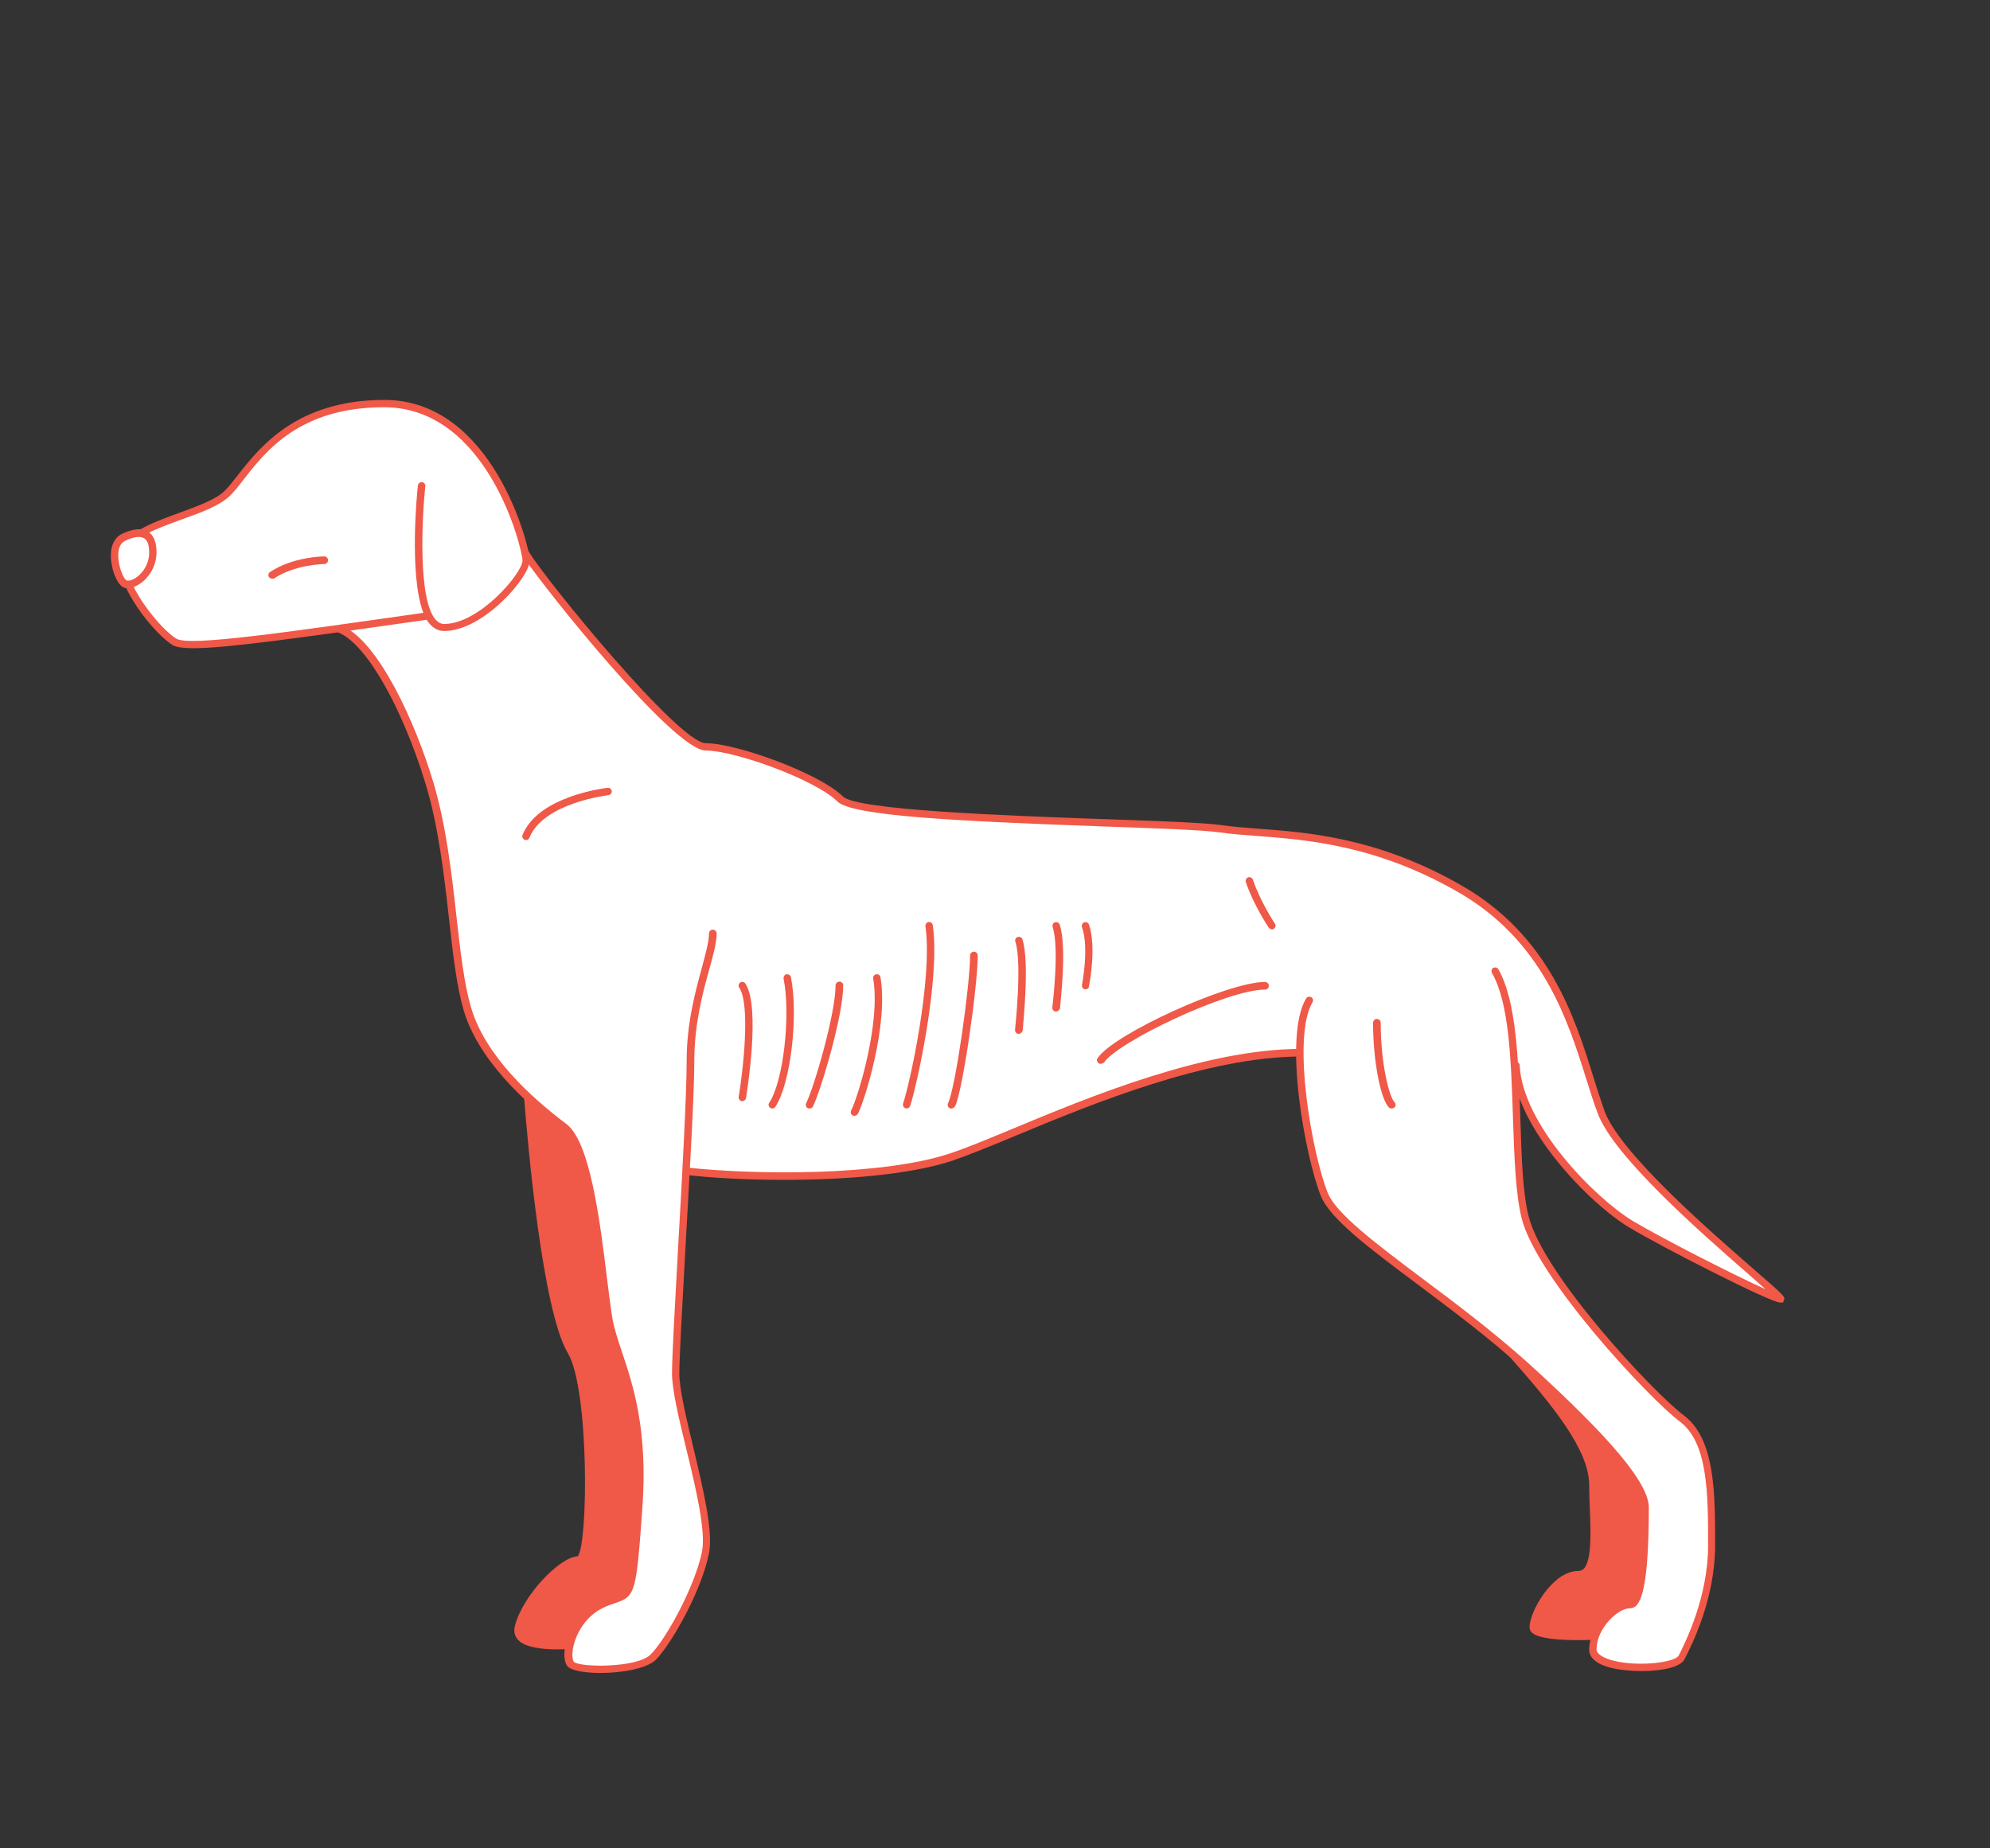 <?xml version="1.0" encoding="utf-8"?>
<svg version="1.1" x="0px" y="0px" viewBox="0 213.633 624.225 579.817" style="enable-background:new 0 0 2000 1080;" xmlns="http://www.w3.org/2000/svg">
  <rect x="0" y="213.633" width="624.225" height="579.817" fill="#333333" stroke="none"/>
  <style type="text/css">
	.st0{fill:#FFFFFF;}
	.st1{fill:#F05848;}
</style>
  <g id="Layer_1">
    <g>
      <g transform="matrix(1, 0, 0, 1, 22, 0)"/>
      <g transform="matrix(1, 0, 0, 1, -110, 0)">
        <path class="st1" d="M275.5,557.9c1.8,23.4,6.5,67.9,13.5,79.6c7,11.7,7,65.5,2.3,65.5s-16.4,11.7-18.7,21.1 c-2.3,9.4,25.7,4.7,25.7,4.7s18.7-2.3,18.7-35.1s-9.4-112.3-9.4-112.3l-23.4-30.4L275.5,557.9z"/>
        <path class="st1" d="M284.8,731.1c-5.1,0-10.2-0.7-12.3-3c-1.1-1.2-1.4-2.7-1-4.3c2.4-9.6,14.1-21.7,19.7-21.9 c3.3-3.5,3.7-52.4-3.1-63.8c-7.9-13.2-12.5-64.6-13.7-80.1l0-0.6l10.3-8.1l24.3,31.6l0,0.3c0.1,0.8,9.4,80,9.4,112.5 c0,33.4-18.9,36.2-19.7,36.3C297.4,730.1,291.1,731.1,284.8,731.1z M276.7,558.4c2.5,31.4,7.3,68.4,13.3,78.4 c6.7,11.2,7.1,59.2,3.3,65.9c-0.6,1.1-1.4,1.4-1.9,1.4c-4,0-15.4,11.3-17.6,20.2c-0.3,1.2,0.1,1.8,0.4,2.2c3.3,3.6,18.4,2,24,1.1 c0.8-0.1,17.7-2.7,17.7-34c0-31.3-8.7-106.3-9.3-111.9l-22.5-29.2L276.7,558.4z"/>
        <path class="st1" d="M584.1,638.2c13.8,15.6,25.5,29.7,25.5,41.4s2.3,28.1-4.7,28.1s-14,11.7-14,16.4c0,4.7,28.1,2.3,28.1,2.3 s11.7,2.3,11.7-30.4s-14-42.1-21.1-46.8C602.7,644.5,584.1,638.2,584.1,638.2z"/>
        <path class="st1" d="M605.2,728.2c-6.3,0-12.6-0.5-14.6-2.3c-0.7-0.6-0.8-1.3-0.8-1.8c0-4.9,7.2-17.6,15.2-17.6 c0.7,0,1.3-0.2,1.8-0.7c2.5-2.6,2.2-11.2,1.9-18.8c-0.1-2.5-0.2-5.1-0.2-7.4c0-11.1-11.4-25-25.2-40.6l-2.9-3.3l4.2,1.4 c0.8,0.3,18.7,6.4,25.8,11.1c7,4.7,21.6,14.4,21.6,47.8c0,19.4-4.2,26.9-7.6,29.8c-2.4,2-4.6,1.9-5.3,1.8 C616.9,727.8,611.1,728.2,605.2,728.2z M588,640.8c13.1,15,22.8,27.6,22.8,38.8c0,2.3,0.1,4.8,0.2,7.3c0.3,8.8,0.6,17.2-2.6,20.5 c-0.9,1-2.1,1.5-3.5,1.5c-6.3,0-12.9,11.3-12.9,15.2c0.7,1.7,13.3,2.3,26.8,1.2l0.2,0l0.2,0c0.1,0,1.7,0.3,3.6-1.4 c3.1-2.6,6.7-9.5,6.7-27.9c0-32.1-13.4-41-20.5-45.8C604.2,647,593.9,643,588,640.8z"/>
        <path class="st0" d="M518.4,543.9c-39.8,0-88.9,25.7-110,32.8c-21.1,7-60.8,7-83.3,4.5c0,0-5.5-53.6-0.8-63 c4.7-9.4,11.7-23.4,14-23.4c2.3,0,191.9,23.4,191.9,23.4L518.4,543.9z"/>
        <path class="st1" d="M355.9,583.8c-11.6,0-22.7-0.6-31-1.6c-0.6-0.1-1.1-0.7-1-1.3c0.1-0.6,0.6-1.1,1.3-1 c21.6,2.4,61.5,2.7,82.8-4.4c5.1-1.7,11.9-4.5,19.8-7.8c24-10,60.2-25,90.5-25c0.6,0,1.2,0.5,1.2,1.2c0,0.6-0.5,1.2-1.2,1.2 c-29.8,0-65.8,14.9-89.6,24.8c-7.9,3.3-14.8,6.1-20,7.9C395.4,582.2,374.8,583.8,355.9,583.8z"/>
        <path class="st0" d="M333.5,506.4c0,7-7,21.1-7,39.8c0,18.7-4.7,86.6-4.7,98.3s11.7,44.5,9.4,56.2c-2.3,11.7-11.7,28.1-16.4,32.8 c-4.7,4.7-23.4,4.7-25.7,2.3c-2.3-2.3,0-14,9.4-18.7c9.4-4.7,9.4,2.3,11.7-30.4c2.3-32.8-7-46.8-9.4-58.5 c-2.3-11.7-4.7-53.8-14-60.8c-9.4-7-25.7-21.1-30.4-37.4c-4.7-16.4-4.7-46.8-11.7-70.2c-7-23.4-21.1-51.5-32.8-49.1l63.2-22.7 c4.7,7.7,46.8,60.1,56.2,60.1c9.4,0,35.1,9.4,42.1,16.4c7,7,103,7,119.4,9.4c16.4,2.3,42.1,0,74.9,18.7 c32.8,18.7,37.4,51.5,44.5,70.2c7,18.7,58.5,58.5,56.2,58.5c-2.3,0-35.1-16.4-46.8-23.4c-11.7-7-35.1-30.4-36.1-49.7"/>
        <path class="st1" d="M298.3,738.5c-4.7,0-8.8-0.7-10.1-1.9c-1.1-1.1-1.4-3.3-1-6c0.8-4.7,4-11.3,10.7-14.6 c1.8-0.9,3.2-1.4,4.4-1.8c4.6-1.5,4.8-1.6,6.7-27.7c1.7-24.1-3-38.1-6.4-48.3c-1.2-3.7-2.3-6.8-2.9-9.9 c-0.6-2.9-1.2-7.8-1.9-13.3c-2-16.7-5.1-41.8-11.7-46.8c-11.6-8.7-26.4-22.4-30.8-38.1c-2.1-7.4-3.3-17.7-4.5-28.6 c-1.5-13.5-3.3-28.7-7.2-41.6c-7.6-25.3-21.4-50.3-31.4-48.3l-0.6-2.2l64.1-23l0.5,0.8c5,8.3,46.7,59.6,55.2,59.6 c9.7,0,35.7,9.5,43,16.7c4.3,4.3,50.7,6,81.3,7.1c17.1,0.6,31.8,1.1,37.4,1.9c3.4,0.5,7.2,0.8,11.3,1.1c16,1.2,37.8,2.8,64,17.8 c27.5,15.7,35.6,41.4,41.4,60.1c1.2,3.9,2.4,7.5,3.5,10.7c4.9,13.1,32.2,36.9,46.9,49.7c9.8,8.5,9.8,8.6,9.4,9.6l-0.3,0.8l-0.9,0 c-3,0-37.1-17.4-47.4-23.6c-12.3-7.4-35.7-31.2-36.6-50.7c0-0.6,0.5-1.2,1.1-1.2c0.7,0,1.2,0.5,1.2,1.1 c0.9,18.6,23.6,41.6,35.5,48.8c9.6,5.7,31.8,17,41.6,21.4c-1.5-1.3-3.3-2.9-5.1-4.5c-14.8-12.9-42.4-37-47.5-50.6 c-1.2-3.2-2.4-6.9-3.6-10.8c-5.8-18.4-13.6-43.5-40.4-58.8c-25.7-14.7-47.3-16.3-63-17.5c-4.1-0.3-8-0.6-11.5-1.1 c-5.5-0.8-20.1-1.3-37.1-1.9c-44.1-1.6-78.3-3.2-82.9-7.8c-6.8-6.8-32.2-16-41.3-16c-10.1,0-50.5-50.8-56.6-59.9l-57.7,20.7 c11.6,4.7,23.3,30.6,28.9,49.4c3.9,13.1,5.7,28.4,7.2,42c1.2,10.8,2.4,21,4.5,28.2c4.3,15.1,18.7,28.3,30,36.8 c7.4,5.6,10.5,30.3,12.7,48.4c0.7,5.5,1.3,10.3,1.8,13.2c0.6,2.9,1.6,6,2.8,9.6c3.5,10.4,8.3,24.6,6.5,49.2 c-1.9,26.6-2.2,27.7-8.3,29.8c-1.1,0.4-2.5,0.8-4.1,1.6c-5.9,2.9-8.7,8.8-9.4,12.9c-0.4,2.5,0.1,3.7,0.3,4 c1.8,1.8,19.8,2,24.1-2.3c4.8-4.8,13.8-21.1,16.1-32.2c1.3-6.5-2-20.3-5-32.6c-2.3-9.4-4.4-18.3-4.4-23.4c0-5.2,0.9-21,1.9-39.3 c1.3-22.7,2.7-48.5,2.7-58.9c0-11.8,2.8-21.8,4.8-29.2c1.2-4.5,2.2-8.1,2.2-10.6c0-0.6,0.5-1.2,1.2-1.2c0.6,0,1.2,0.5,1.2,1.2 c0,2.8-1,6.5-2.3,11.2c-2,7.2-4.7,17.1-4.7,28.6c0,10.5-1.5,36.3-2.8,59.1c-1,18.3-1.9,34.1-1.9,39.2c0,4.8,2.1,13.6,4.3,22.8 c3.1,13.1,6.4,26.6,5,33.6c-2.4,11.9-11.8,28.4-16.7,33.4C312.7,737.2,304.9,738.5,298.3,738.5z"/>
        <path class="st0" d="M242.2,366c0,0-4.7,44.5,7,44.5s25.7-16.4,25.7-21.1c0-4.7-11.7-49.1-44.5-49.1s-42.1,21.1-49.1,28.1 c-7,7-30.4,9.4-32.8,18.7c-2.3,9.4,11.7,25.7,16.4,28.1c4.7,2.3,29.4-1.1,78.5-8.2"/>
        <path class="st1" d="M170.7,417c-3.1,0-5.1-0.3-6.2-0.8c-5.1-2.6-19.5-19.4-17-29.4c1.5-6,10.3-9.2,18.8-12.3 c5.7-2.1,11.6-4.2,14.3-7c1.2-1.2,2.5-2.9,4-4.8c6.9-8.8,18.5-23.6,46-23.6c34.1,0,45.6,46.2,45.6,50.3 c0,5.3-14.6,22.2-26.9,22.2c-1.6,0-3.1-0.7-4.3-2c-0.4-0.4-0.8-0.9-1.1-1.5c-0.1,0-0.1,0-0.2,0C203.1,413.9,180.9,417,170.7,417z M230.5,341.4c-26.4,0-37.1,13.7-44.1,22.7c-1.5,2-2.9,3.7-4.2,5c-3.1,3.1-9,5.3-15.2,7.5c-7.9,2.9-16.1,5.8-17.3,10.7 c-2.2,8.6,11.3,24.5,15.8,26.8c4.4,2.2,31.8-1.7,77.3-8.2c-4.6-11.9-1.9-38.7-1.7-40c0.1-0.6,0.7-1.1,1.3-1 c0.6,0.1,1.1,0.6,1,1.3c-1,9.5-2.4,35.6,3.3,41.9c0.8,0.8,1.6,1.3,2.6,1.3c11.1,0,24.6-16,24.6-19.9 C273.8,385.5,262.9,341.4,230.5,341.4z"/>
        <path class="st0" d="M148.6,382.4c4.7-2.3,9.4-2.3,9.4,4.7s-7,11.7-9.4,9.4C146.3,394.1,143.9,384.7,148.6,382.4z"/>
        <path class="st1" d="M150.2,398.2c-1,0-1.8-0.3-2.4-1c-1.9-1.9-3.5-7.1-2.9-11.1c0.4-2.3,1.5-4,3.2-4.9c3.5-1.7,6.4-2,8.3-0.8 c1.8,1.1,2.7,3.3,2.7,6.5c0,5.2-3.4,9.3-6.7,10.7C151.7,398,150.9,398.2,150.2,398.2z M153.5,382.1c-1.2,0-2.7,0.4-4.4,1.3 c-1,0.5-1.7,1.6-1.9,3.1c-0.5,3.4,1,7.7,2.2,9c0.4,0.4,1.1,0.4,2.1,0c2.6-1.1,5.3-4.4,5.3-8.5c0-2.3-0.5-3.8-1.6-4.5 C154.8,382.3,154.2,382.1,153.5,382.1z"/>
        <path class="st0" d="M520.7,527.5c-7,11.7,0,49.1,4.7,60.8s37.4,30.4,63.2,53.8c25.7,23.4,37.4,37.4,37.4,44.5 c0,7,0,30.4-4.7,30.4c-4.7,0-11.7,7-11.7,14c0,7,25.7,7,28.1,2.3c2.3-4.7,9.4-18.7,9.4-35.1c0-16.4,0-32.8-9.4-39.8 c-9.4-7-44.5-44.5-49.1-63.2c-4.7-18.7,0-60.8-9.4-77.2"/>
        <path class="st1" d="M625,737.9c-3.3,0-6.6-0.3-9.2-0.9c-6.1-1.4-7.3-4-7.3-5.8c0-7.5,7.5-15.2,12.9-15.2c0.4,0,3.5-0.8,3.5-29.3 c0-6.7-12.1-20.9-37.1-43.6c-10.6-9.7-22.6-18.6-33.1-26.5c-15.4-11.5-27.5-20.6-30.4-27.8c-4.8-12-11.9-49.8-4.6-61.9 c0.3-0.6,1.1-0.7,1.6-0.4c0.6,0.3,0.7,1.1,0.4,1.6c-6.6,11.1-0.1,47.7,4.8,59.8c2.6,6.5,15.1,15.9,29.6,26.8 c10.6,7.9,22.5,16.9,33.3,26.6c26.2,23.8,37.8,37.8,37.8,45.3c0,27.8-3,31.6-5.9,31.6c-3.9,0-10.5,6.4-10.5,12.9 c0,1.4,2,2.7,5.5,3.6c7.9,1.9,19.2,0.5,20.3-1.7c2.3-4.6,9.2-18.5,9.2-34.6c0-15.8,0-32.2-8.9-38.8c-9.7-7.3-44.9-45-49.6-63.8 c-1.9-7.7-2.3-19.1-2.7-31.2c-0.6-17.8-1.1-36.2-6.6-45.7c-0.3-0.6-0.1-1.3,0.4-1.6c0.6-0.3,1.3-0.1,1.6,0.4 c5.7,10,6.3,28.7,6.9,46.8c0.4,12,0.7,23.3,2.6,30.7c4.6,18.4,39.2,55.4,48.7,62.5c9.8,7.4,9.8,24.3,9.8,40.7 c0,16.7-7.1,30.9-9.5,35.6C637.4,736.7,631.3,737.9,625,737.9z"/>
        <path class="st1" d="M195.4,395.2c-0.4,0-0.7-0.2-1-0.5c-0.4-0.5-0.2-1.3,0.3-1.6c7.2-4.8,16.6-4.9,17-4.9c0.6,0,1.2,0.5,1.2,1.2 c0,0.6-0.5,1.2-1.2,1.2c-0.1,0-9.1,0.1-15.7,4.5C195.9,395.2,195.7,395.2,195.4,395.2z"/>
        <g>
          <path class="st1" d="M275,477.2c-0.1,0-0.3,0-0.4-0.1c-0.6-0.2-0.9-0.9-0.7-1.5c4.9-12.2,25.8-14.7,26.7-14.8 c0.6-0.1,1.2,0.4,1.3,1c0.1,0.6-0.4,1.2-1,1.3c-0.2,0-20.4,2.4-24.8,13.3C275.9,476.9,275.5,477.2,275,477.2z"/>
          <path class="st1" d="M509,505.2c-0.4,0-0.7-0.2-1-0.5c-0.2-0.3-4.8-7.2-7.2-14.3c-0.2-0.6,0.1-1.3,0.7-1.5 c0.6-0.2,1.3,0.1,1.5,0.7c2.3,6.8,6.8,13.7,6.9,13.8c0.4,0.5,0.2,1.3-0.3,1.6C509.5,505.2,509.3,505.2,509,505.2z"/>
          <path class="st1" d="M546.5,561.4c-0.3,0-0.6-0.1-0.8-0.3c-2.7-2.7-5-14.9-5-26.6c0-0.6,0.5-1.2,1.2-1.2c0.6,0,1.2,0.5,1.2,1.2 c0,12.6,2.6,23.1,4.3,24.9c0.5,0.5,0.5,1.2,0,1.7C547.1,561.3,546.8,561.4,546.5,561.4z"/>
          <g>
            <path class="st1" d="M342.9,559.1c-0.1,0-0.1,0-0.2,0c-0.6-0.1-1.1-0.7-1-1.3c1.3-7.7,3.8-28.8,0.2-34.3 c-0.4-0.5-0.2-1.3,0.3-1.6c0.5-0.4,1.3-0.2,1.6,0.3c4.9,7.3,0.4,34.8,0.2,35.9C343.9,558.7,343.4,559.1,342.9,559.1z"/>
            <path class="st1" d="M352.2,561.4c-0.2,0-0.4-0.1-0.6-0.2c-0.5-0.4-0.7-1.1-0.3-1.6c4.4-6.6,6.8-27.4,4.5-38.9 c-0.1-0.6,0.3-1.3,0.9-1.4c0.6-0.1,1.3,0.3,1.4,0.9c2.4,12.2-0.1,33.5-4.9,40.7C353,561.2,352.6,561.4,352.2,561.4z"/>
            <path class="st1" d="M363.9,561.4c-0.2,0-0.4,0-0.5-0.1c-0.6-0.3-0.8-1-0.5-1.6c2.4-4.8,9.2-27.9,9.2-36.9 c0-0.6,0.5-1.2,1.2-1.2s1.2,0.5,1.2,1.2c0,9.5-7,32.9-9.5,38C364.8,561.2,364.4,561.4,363.9,561.4z"/>
            <path class="st1" d="M378,563.7c-0.2,0-0.4,0-0.5-0.1c-0.6-0.3-0.8-1-0.5-1.6c2.1-4.1,9.3-27.4,6.9-41.4 c-0.1-0.6,0.3-1.2,1-1.3c0.6-0.1,1.2,0.3,1.3,1c2.5,14.8-4.9,38.5-7.1,42.8C378.8,563.5,378.4,563.7,378,563.7z"/>
            <path class="st1" d="M394.4,561.4c-0.1,0-0.2,0-0.4-0.1c-0.6-0.2-0.9-0.9-0.7-1.5c2.1-6.2,9.3-39.1,7-55.6 c-0.1-0.6,0.4-1.2,1-1.3c0.6-0.1,1.2,0.4,1.3,1c2.4,16.9-5,50.4-7.1,56.7C395.3,561.1,394.8,561.4,394.4,561.4z"/>
            <path class="st1" d="M408.4,561.4c-0.2,0-0.4,0-0.5-0.1c-0.6-0.3-0.8-1-0.5-1.6c2.3-4.6,6.9-37.1,6.9-46.3 c0-0.6,0.5-1.2,1.2-1.2c0.6,0,1.2,0.5,1.2,1.2c0,9.6-4.7,42.4-7.1,47.3C409.2,561.2,408.8,561.4,408.4,561.4z"/>
            <path class="st1" d="M429.5,538c0,0-0.1,0-0.1,0c-0.6-0.1-1.1-0.7-1-1.3c0-0.2,2.3-20.9,0.1-27.6c-0.2-0.6,0.1-1.3,0.7-1.5 c0.6-0.2,1.3,0.1,1.5,0.7c2.4,7.2,0.1,27.7,0.1,28.6C430.6,537.6,430.1,538,429.5,538z"/>
            <path class="st1" d="M441.2,531c-0.1,0-0.1,0-0.1,0c-0.6-0.1-1.1-0.7-1-1.3c0-0.2,2.3-18.5,0.1-25.2c-0.2-0.6,0.1-1.3,0.7-1.5 c0.6-0.2,1.3,0.1,1.5,0.7c2.4,7.2,0.1,25.5,0.1,26.3C442.3,530.6,441.7,531,441.2,531z"/>
            <path class="st1" d="M450.5,524c-0.1,0-0.2,0-0.2,0c-0.6-0.1-1-0.7-0.9-1.4c0-0.1,2.3-11.5,0-18.1c-0.2-0.6,0.1-1.3,0.7-1.5 c0.6-0.2,1.3,0.1,1.5,0.7c2.4,7.2,0.1,18.8,0,19.3C451.6,523.6,451.1,524,450.5,524z"/>
            <path class="st1" d="M455.2,547.4c-0.2,0-0.5-0.1-0.6-0.2c-0.5-0.4-0.7-1.1-0.3-1.6c5.1-7.6,40.9-23.9,52.5-23.9 c0.6,0,1.2,0.5,1.2,1.2s-0.5,1.2-1.2,1.2c-11.8,0-46.2,16.4-50.5,22.9C456,547.2,455.6,547.4,455.2,547.4z"/>
          </g>
        </g>
      </g>
    </g>
  </g>
  <g id="Layer_2"/>
  <g id="Layer_3"/>
  <g id="Layer_4"/>
  <g id="Layer_5"/>
  <g id="Layer_6"/>
</svg>